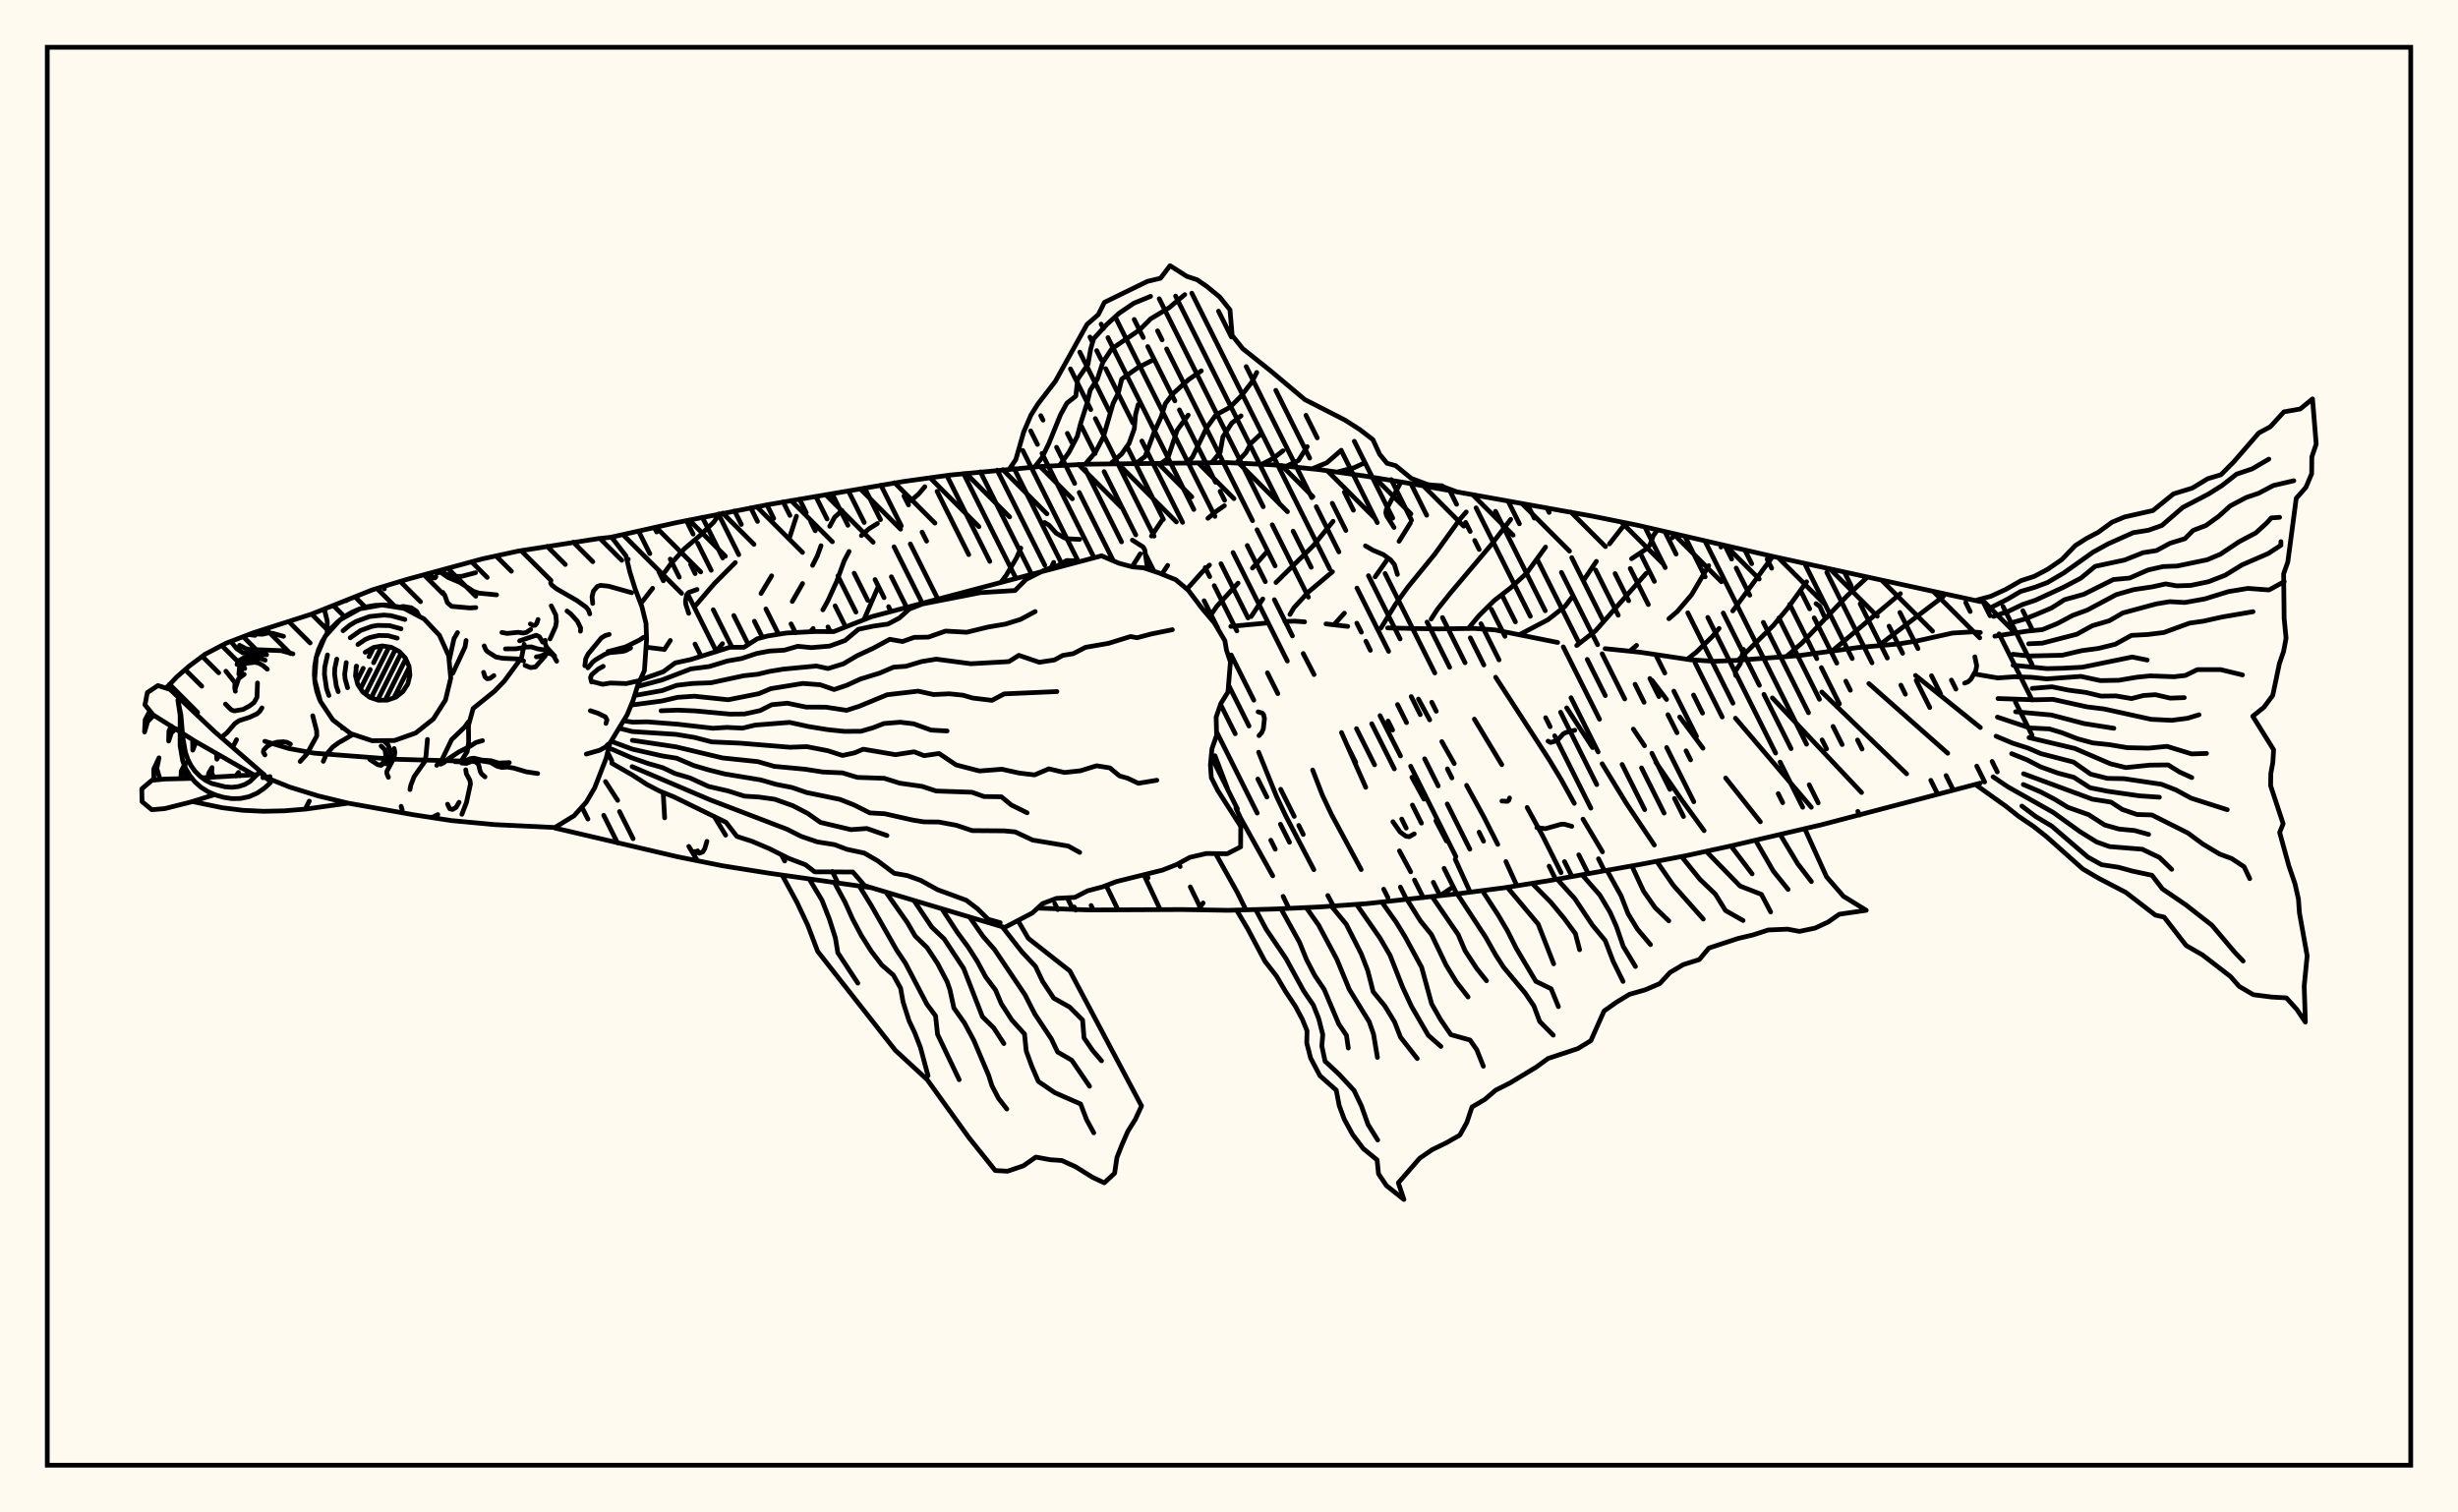<svg xmlns="http://www.w3.org/2000/svg" width="520" height="320"><rect x="0" y="0" width="520" height="320" fill="floralwhite"/><rect x="10" y="10" width="500" height="300" stroke="black" stroke-width="1" fill="none"/><path stroke="black" stroke-width="1" fill="none" stroke-linecap="round" stroke-linejoin="round" d="
M 129.38 113.64 143.21 110.55 162.39 106.79 191.3 101.85 200.99 100.51 220.45 98.68 230.22 98.21 259.54 97.87 269.31 98.35 279.03 99.35 288.71 100.71 298.36 102.3 336.85 109.2 346.43 111.13 375.01 117.72 418.95 127.28 
M 418.95 165.69 385.35 174.5 366.32 178.95 356.76 181.03 347.16 182.86 327.91 186.29 318.26 187.83 308.56 189.08 289.12 191.19 279.37 191.88 269.61 192.33 259.83 192.6 250.06 192.44 230.51 192.53 219.53 192.13 
M 184.37 187.83 162.57 184.73 152.92 183.19 143.33 181.27 117.4 175.19 
M 136.72 136.93 140.17 137.36 
M 260.38 132.53 268.02 131.81 
M 271.83 131.5 273.8 131.42 275.99 131.57 
M 280.52 132 285.12 132.53 
M 293.56 132.86 303.83 133.07 311.82 132.96 316.26 133.27 329.53 135.93 
M 339.57 137.24 346.99 138 357.68 139.6 362.62 139.91 367.12 139.73 380.4 138.73 393.02 137.01 401.67 136.24 405.64 135.59 413.06 133.94 417.23 133.69 418.95 133.83 
M 128.09 165.36 130.67 169.34 
M 139.06 111.47 138.58 111.96 
M 132.91 118.33 132.67 118.6 
M 145.72 179.08 147.55 182.11 
M 152.2 108.71 151.03 110.44 148 113.38 144.77 116.12 141.93 119.29 140.65 121.03 
M 138.07 124.47 135.55 127.71 
M 151.09 172.74 153.51 176.7 
M 155.56 119.03 151.07 123.53 146.92 128.39 
M 141.81 135.51 140.54 137.43 
M 165.29 180.83 166.01 182.17 
M 168.49 109.22 167.04 113.72 
M 163.24 121.83 161 125.57 
M 152.84 136.18 151.44 137.9 
M 176.08 184.38 177.26 186.8 
M 178.14 108.02 176.58 109.42 175.53 111.35 
M 173.69 115.46 172.9 117.64 171.9 119.62 
M 169.79 123.46 167.61 127.26 
M 195.66 102.97 194.29 104.57 192.69 105.94 
M 185.62 110.76 183.79 111.91 182.23 113.32 
M 179.63 116.68 178.6 118.63 177.01 123.01 175.14 127.11 174.08 129.03 
M 172.04 132.97 171.7 133.67 
M 185.72 124.28 182.76 131.13 
M 215.96 115.96 215.04 118.06 212.79 121.84 211.69 123.26 
M 225.77 189.95 226.74 191.9 
M 222.91 118.98 222.19 120.48 
M 234.02 187.35 236.5 192.48 
M 241.98 185.07 245.45 192.44 
M 246.04 109.76 243.59 113.42 
M 241.23 117.18 239.5 119.91 
M 249.35 182.69 249.67 183.34 
M 251.81 187.64 254.18 192.51 
M 259.02 107 257.2 108.26 255.54 109.66 
M 247.03 119.62 245.79 121.47 
M 257.16 180.6 261.76 188.81 263.58 192.49 
M 255.87 119.55 254.29 121.07 251.1 124.64 
M 257.03 159.89 259.77 167.07 
M 261.46 170.97 262.44 173.05 269.25 185.3 
M 271.45 189.65 272.68 192.19 
M 267.9 116.89 264.96 120.19 
M 261.92 123.38 257.44 128.26 255.86 130.55 
M 266.27 159.15 270.04 168.47 272.02 172.65 277.95 184 
M 280.9 189.47 282.09 191.68 
M 282.02 110.29 277.83 115.46 269.94 123.24 
M 267.15 126.72 264.69 130.45 
M 268.13 142.36 270.33 146.75 
M 277.7 162.92 279.77 168.28 281.72 172.4 287.96 183.98 
M 281.89 120.97 276.76 125.29 273.74 128.58 272.9 130 
M 275.7 138.27 278 142.72 
M 283.8 154.99 288.93 166.58 
M 296.06 180.03 298.44 184.46 
M 298.37 110.67 295.97 114.53 
M 293.51 118.35 290.91 122.05 
M 284.41 129.73 282.18 132.21 
M 291.95 151.41 296.28 159.94 
M 298.7 164.45 301.24 169.08 
M 303.77 173.66 306 177.93 
M 307.86 181.8 310.94 188.58 
M 310.19 108.32 308.75 109.98 303.51 117.27 297.85 124.21 295.2 127.88 292.14 132.89 
M 300.08 147.9 302.46 152.31 
M 305.02 156.9 307.65 161.56 
M 310.26 166.16 313.88 172.77 316.86 178.66 
M 318.58 182.29 320.76 187.1 
M 319.6 109.88 315.51 115.21 306.87 125.43 304.07 128.94 302.76 130.98 
M 311.91 152.15 317.71 161.78 
M 323.07 170.84 326.26 176.66 330.25 184.64 
M 326.97 115.75 322.95 121.29 319.63 124.33 316.06 127.1 312.89 130.25 310.63 132.97 
M 316.41 143.28 327.64 160.58 330.16 164.74 333.05 169.97 
M 334.89 173.31 339.01 180.23 
M 343.31 111.45 340.48 115.08 
M 337.72 118.77 335.12 122.63 
M 332.48 126.45 331.09 128.29 327.48 131.12 321.46 134.27 
M 331.44 149.76 336.91 158.17 
M 338.94 161.59 344.05 169.95 349.98 178.79 
M 354.33 112.95 353.77 113.8 
M 348.26 121.3 337.56 133.44 333.56 136.57 
M 345.54 154.26 347.91 157.78 
M 350.29 161.25 355.78 169.25 360.51 175.75 
M 364.42 115.3 364.08 115.76 
M 361.49 119.68 357.85 125.85 354.83 129.39 353.06 130.91 
M 346.22 136.55 344.82 137.75 
M 349.5 143.96 352.57 147.99 
M 355.35 151.69 360.27 158.3 
M 365.07 164.61 372.41 173.87 
M 375.03 117.73 366.57 129.26 
M 363.68 132.96 362.18 134.75 358.83 138.01 356.91 139.51 
M 367.14 151.95 383.19 170.8 
M 382.2 123.09 378.14 128.75 375.17 132.32 367.72 139.68 
M 374.95 147.66 393.82 167.68 
M 395.06 122.11 390.72 126.1 381.25 136.01 377.86 138.96 
M 385.41 146.41 403.36 163.73 
M 402.04 125.6 387.6 137.74 
M 395.36 144.62 412.05 159.37 
M 411.12 126.18 397.37 136.65 
M 405.23 142.9 418.95 153.93 
M 147.59 180.02 147.39 180.17 146.55 180.18 
M 288.87 115.49 290.49 116.43 292.62 117.32 294.17 118.44 295 119.46 295.63 121.54 
M 145.7 129.77 145.08 127.85 145.02 127.12 145.27 125.82 145.68 125.36 147.46 124.72 
M 367.22 142.95 367.09 142.43 367.18 141.92 368.18 140.4 368.83 137.4 
M 307.33 187.69 304.61 189.52 
M 254.53 191.05 253.43 192.5 
M 294.67 173.85 296.2 176.03 297.4 176.91 298.12 177.03 299.19 176.43 
M 332.52 174.83 330.94 174.38 330.23 174.4 326.95 175.33 325.13 175.1 
M 239.56 114.27 241.85 115.74 242.18 116.35 242.78 120.41 
M 140.61 173.03 140.3 167.68 
M 350.48 112.37 349.76 113.33 349.1 115.19 348.49 116 345.17 118.21 
M 266.35 155.64 266.92 155.01 267.26 154.23 267.5 152.04 267.31 151.17 267.07 150.89 266.16 150.61 
M 228.4 114.12 225.91 113.99 225.23 113.82 223.44 112.81 221.92 111.11 220.98 110.54 
M 333.16 154.5 331.19 155.01 330.7 155.28 329.67 156.42 328.91 156.84 328.01 157.09 327.5 156.81 
M 319.35 168.84 319.19 169.32 318.89 169.54 317.74 169.48 
M 384.19 127.71 384.98 128.3 385.92 130.36 386.45 130.69 
M 149.55 178.01 149.1 179.55 148.67 180.24 147.96 180.52 146.84 180.19 
M 415.62 144.54 416.34 144.26 416.92 143.76 417.99 141.89 418.18 140.85 417.79 138.97 
M 296.37 101.97 293.26 107.87 293.17 108.5 293.34 109.12 294.91 111.6 
M 213.56 99.21 214.9 97.24 216.55 91.44 218.09 87.85 219.54 85.52 223.26 80.68 229.95 68.65 232.35 66.56 233.65 63.97 242.75 59.53 245.51 58.87 247.53 56.21 251.1 58.48 253.24 59.18 255.3 60.6 258.02 62.82 260.21 65.56 260.67 70.97 262.9 73.76 268.74 78.41 276.04 84.54 284.52 88.87 287.68 90.89 290.44 93.01 291.88 96.13 293.43 98.02 295.28 98.53 298.54 101.2 302.04 102.52 305.19 102.95 308.43 104.14 
M 309.72 104.38 309.71 104.38 
M 218.89 98.8 220.42 96.85 221.93 93.74 224.34 87.78 225.7 85.3 227.59 83.81 227.99 80.22 230.16 77.1 230.75 73.79 231.37 71.66 234.06 68.73 236.73 66.29 239.84 64.17 243.41 62.7 
M 224.22 98.39 226.15 95.69 227.91 92.32 228.6 89.62 229.95 85.39 230.64 82.55 232.17 80.17 233.31 76.65 235.22 73.78 241.09 69.8 243.42 67.46 247.33 65.11 250.64 62.34 
M 229.57 98.23 231.73 95.7 233.42 92.46 235.47 85.39 236.58 83.16 237.31 80.19 240.68 77.82 244.11 76.07 
M 234.91 98.14 237.28 96.06 238.86 93.81 239.97 90.7 240.23 87.71 240.79 85.6 
M 240.26 98.08 242.25 96.58 244.16 91.45 245.64 88.22 246.54 85.4 248.1 83.33 251.46 80.31 254.14 78.46 
M 245.61 98.05 247.03 97.02 249.04 91 251.37 87.83 
M 250.95 98 252.24 96.77 255.29 90.47 257.24 87.78 260.15 86.21 262.59 83.77 264.81 80.87 265.87 78.8 
M 256.3 97.92 258.12 95.72 258.71 92.43 260.57 89.53 262.55 87.99 
M 261.65 97.84 263.58 95.78 264.67 93.75 266.61 91.94 
M 266.98 98.2 269.28 97.02 271.43 95.38 
M 272.32 98.55 274.69 97.43 276.55 94.49 
M 277.63 99.16 280.68 97.92 283.75 95.26 
M 282.93 99.86 286.52 98.93 288.55 97.99 
M 288.22 100.63 288.23 100.64 
M 293.5 101.49 293.5 101.49 
M 298.77 102.37 305.1 102.78 
M 304.03 103.34 304.04 103.34 
M 135.43 143.86 140.32 142.12 142.83 140.26 146.18 139.53 154.4 136.95 157.41 136.94 160.2 135.15 162.34 134.57 166.37 133.93 172.26 133.62 176.39 133.63 184.42 130.47 233.04 117.6 236.74 119.18 239.65 119.95 241.96 120.14 245.18 121.22 248.74 122.66 251.39 124.88 254.31 128.74 256.89 131.78 259.13 135.56 259.47 137.57 260.3 140.05 259.78 146.42 258.28 148.83 257.28 151.73 257.38 155.59 256.4 158.38 256.07 161.83 256.26 164.54 257.63 167.26 262.48 174.83 262.46 179.18 259.61 180.64 255.23 180.58 251.73 181.39 248.93 182.92 245.88 184.11 236.18 186.52 233.26 187.64 230.08 188.48 227.39 189.86 223.51 190.07 220.54 191.19 218.41 193.16 212.54 196.23 182.94 187.4 180.43 184.5 172.34 184.46 170.41 182.96 166.8 181.59 162.76 179.56 159.15 178.02 155.88 176.96 153.59 173.98 142.53 168.58 139.53 167.37 136.87 165.98 133.88 164.04 129.43 161.48 
M 134.84 145.25 140.03 143.87 146.14 141.53 150.05 141.02 153.88 139.85 156.91 139.32 160.09 138.26 162.8 137.75 165.92 137.56 168.77 136.74 171.66 137.02 175.53 136.69 178.78 135.51 181.61 133.14 184.84 132.46 187.84 132.04 190.25 130.77 192.37 128.87 195.12 127.79 207.4 125.39 214.72 124.94 217.06 122.6 221.05 120.58 223.88 119.62 225.68 118.59 227.27 118.65 
M 134.26 147.15 140.08 146.11 143.18 144.99 146.56 144.6 150.41 144.46 157.34 142.97 160.31 142.65 162.76 142.06 165.73 141.57 172.71 140.91 175.16 141.45 178.42 140.45 181.3 138.75 184.76 137.14 188.23 135.26 190.93 135.73 193.4 134.85 196.39 134.8 200.04 133.52 204.51 133.77 208.97 132.68 212.77 132.03 215.94 131.03 219 129.39 
M 133.86 149.13 139.99 148.32 143.34 147.54 146.88 147.3 154.06 148.05 160.55 146.76 163.08 145.7 169.83 144.6 173.53 144.88 176.45 145.89 179.17 144.98 182.01 143.67 186.08 142.42 189.07 141.15 191.66 140.97 194.97 139.97 198.07 139.46 205.39 140.43 213.44 139.98 215.54 138.65 219.86 140.12 223.08 139.63 224.85 138.66 227.06 138.3 229.65 136.96 234.53 136.11 239.17 134.67 240.56 134.93 243.56 134.13 248.02 133.23 
M 139.85 150.38 143.38 150.25 147.07 150.41 154.41 151.09 157.52 151.06 160.81 150.34 163.26 149.1 166.57 148.78 170.52 149.6 174.73 149.62 179.09 150.29 181.77 149.43 187.68 146.99 194.24 146.23 197.51 146.95 200.8 146.79 203.67 147.08 205.8 147.69 209.85 148.18 212.44 146.81 223.59 146.32 
M 131.93 152.49 133.83 152.79 136.91 152.72 143.41 153.23 150.79 154.08 153.82 153.9 157.06 154.06 159.76 153.41 167.05 152.84 171.12 153.73 175.13 154.38 178.61 154.74 182.14 154.72 184.71 153.97 186.99 153.08 190.43 152.8 193.28 153.14 196.98 154.47 200.36 154.66 
M 130.98 154.07 133.8 154.78 142.98 155.37 146.92 156.02 150.57 156.97 156.48 157.23 167.09 158.1 170.68 157.97 175.14 158.84 178.24 159.84 180.8 159.28 182.63 158.51 189.45 159.67 193.39 159.06 195.49 159.88 198.67 159.42 202.27 161.84 207.21 163.12 211.95 162.75 215.67 163.57 218.87 163.95 221.89 162.67 225.19 163.44 228.56 163.08 231.99 162.02 234.78 162.46 236.84 164.17 238.52 164.64 240.83 165.73 244.74 165.08 
M 133.77 156.63 143 158.01 152.84 160.36 160.31 161.14 163.79 162.14 170.32 162.75 174.09 163.34 178.22 163.52 181.38 164.48 187.07 164.67 190.38 165.71 195.04 166.37 198.06 167.36 205.62 167.62 208.18 168.53 211.85 168.58 213.94 170.31 217.29 171.97 
M 129.43 156.89 133.8 158.51 140.13 159.94 143.14 160.42 146.77 161.97 149.93 162.9 153.31 163.75 160.92 165.01 164.19 165.95 167.57 166.62 170.65 167.68 177.68 169.13 180.7 170.32 184.01 171.99 187.17 172.17 193.05 173.5 195.46 173.89 198.58 173.92 202.32 174.61 205.69 175.74 212.41 175.79 214.77 176.01 218.47 177.74 225.98 179 228.42 180.35 
M 129.43 158.5 133.63 160.33 137.17 161.56 140.2 162.42 142.81 163.66 145.96 164.59 149.88 166.39 154.05 167.35 157.52 168.45 160.52 168.63 163.88 169.1 167.72 170.46 170.87 172.1 173.57 174 180.02 175.53 183.39 175.29 187.64 176.78 
M 133.72 162.2 150.19 169.21 166.48 175.44 169.52 176.97 172.9 178.12 176.57 178.71 179.14 179.69 182.85 180.49 185.68 182.13 189.18 184.77 191.93 185.25 194.76 186.26 198.37 188.25 204.4 190.46 206.77 192.26 209.06 194.5 211.6 195.22 
M 215.35 194.77 217.54 198.53 226.34 205.44 241.5 234 240.18 236.84 238.58 239.4 237.37 242.17 236.29 244.91 235.8 248.23 233.61 250.26 231.09 249.07 227.57 246.87 224.64 245.54 222.16 245.37 219.14 244.81 216.5 246.66 213.15 247.8 210.55 247.66 205.02 240.75 196.16 228.44 189.4 222.21 172.98 201.28 170.86 195.7 168.63 190.98 165.49 185.19 
M 212.03 196.07 216.19 201.39 219.06 204.47 220.57 207.65 222.92 211.19 226.28 213.07 229.03 215.82 229.33 219.6 231.17 222.27 233.03 224.44 
M 205.11 194.01 208 198.16 210.4 200.9 216.86 210.5 218.91 214.53 222.42 219.81 223.75 222.59 226.74 224.32 230.5 229.83 
M 199.25 192.26 202.56 197.31 204.81 200.36 206.72 203.35 208.54 206.72 210.6 209.45 211.83 212.35 214.05 215.8 216.74 218.77 217.1 222.36 218.29 225.62 219.67 228.81 223.14 231.18 228.61 233.58 229.86 236.87 231.39 239.68 
M 193.33 190.5 197.1 196.13 199.74 198.65 203.86 204.89 207.83 215.1 210.21 217.45 212.38 220.8 
M 187.4 188.73 191.96 195.2 193.6 198.03 196.14 200.51 198.34 203.84 200.37 207.71 200.95 209.38 201.8 213.27 204.03 216.42 206.02 220.13 209.14 227.5 209.85 229.71 211.24 232.38 213 234.65 
M 181.77 187.44 184.32 191.58 189.7 201.03 191.54 203.77 196.08 212.45 197.92 214.93 198.34 218.84 202.92 228.44 
M 176.48 186.65 178.77 190.88 180.36 194.42 182.24 197.96 184.32 201.25 186.57 204.19 188.99 206.3 190.52 209.07 191.05 212.01 192.32 215.99 193.53 218.54 194.72 221.62 196.33 227.61 
M 171.18 185.95 173.9 190.48 175.47 194.49 176.74 198.48 177.24 201.57 181.48 208.01 
M 381.83 175.39 386.4 185.49 389.98 189.62 394.81 192.6 389.12 193.43 386.73 195.09 383.97 196.37 380.67 197.06 378.18 196.59 374.09 196.76 370.82 197.82 367.69 198.56 361.52 200.59 359.5 203.02 356.1 204.09 353.29 205.76 351.14 208.1 348.07 209.42 344.72 210.38 341.96 212.05 339.34 213.91 336.55 220.19 333.78 221.87 327.5 223.95 324.98 225.79 319.43 229.14 316.41 230.66 314.1 232.63 311.41 234.22 310.32 237.48 308.83 240.17 306.02 241.77 302.97 243.25 300.34 245.06 295.82 250.26 297 253.78 293.31 250.85 291.63 248.36 291.33 245.41 288.42 243.03 286.15 240.04 284.39 236.81 283.31 233.91 282.69 230.66 279.23 227.59 277.27 223.87 276.45 220.67 276.51 218.11 275.53 215.7 274.09 212.98 272 209.83 270.03 206.5 267.59 203.36 263.97 196.53 261.64 192.62 
M 376.62 176.6 380.3 182.73 383.21 186.52 
M 371.41 177.81 375.18 184.34 378.28 188.18 
M 366.19 178.98 370.67 184.89 
M 360.97 180.13 368.12 187.47 372.64 189.23 374.59 192.95 
M 355.74 181.23 359.61 186.03 362.88 189.16 365.04 192.65 368.76 194.76 
M 350.49 182.23 354 187.31 360.34 194.46 
M 345.23 183.22 347.71 188.57 350.15 192.05 353.04 194.83 
M 339.97 184.16 342.93 189.5 344.43 193.34 346.42 196.6 349.17 199.86 
M 334.71 185.1 338.45 189.37 340.62 193.01 341.96 196.04 343.4 200.22 345.99 204.5 
M 329.44 186.02 333.14 190.11 336.88 195.73 339.6 199.01 341.26 203.37 343.36 207.65 
M 324.18 186.95 328.07 190.88 330.84 194.23 333.28 197.53 334.17 200.94 
M 318.89 187.75 325.41 195.52 328.69 203.93 
M 313.59 188.44 316.98 193.65 318.96 197.03 320.79 200.68 324.92 207.63 328.15 209.2 329.69 212.99 
M 308.28 189.11 314.3 198.29 316.38 201.99 318.11 204.67 322.65 210.1 324.51 212.85 325.73 216.13 328.6 219.02 
M 302.97 189.71 308.48 197.73 309.94 201.15 312.37 204.86 314.48 207.51 
M 297.66 190.31 300.48 194.82 302.83 197.73 305.93 204.2 308.08 207.72 310.58 210.94 
M 292.34 190.86 295.39 195.16 297.22 198.14 300.75 204.65 302.87 212.4 304.76 215.73 306.95 218.92 310.98 220.04 312.41 222.08 313.81 225.59 
M 287.02 191.4 291.93 198.45 294.06 202.1 296.72 208.85 298.61 212.92 302.15 219.04 304.83 221.4 
M 281.68 191.75 284.8 195.54 287.98 201.81 289.35 205.35 290.5 209.83 292.97 212.84 295.02 216.21 296.29 219.46 299.82 223.96 
M 276.35 192.04 278.94 195.7 282.81 202.95 285.45 209.34 289.66 216.17 290.58 218.81 291.4 223.72 
M 271 192.28 274.92 199.37 276.4 203.02 278.11 206.33 280.15 209.37 283.22 216.65 284.85 219.06 285.24 221.74 
M 265.66 192.48 267.89 196.65 272.04 202.78 275.8 209.66 277.84 212.65 278.98 215.53 279.84 218.9 279.64 221.31 280.32 224.52 283.34 227.35 286.45 230.71 288.01 233.98 289.4 237.89 291.46 241.2 
M 417.88 127.05 421.16 126.16 424.32 124.71 427.54 122.86 430.39 121.93 433.17 120.46 436.19 118.39 439.06 115.41 441.43 113.91 443.86 112.64 446.8 110.49 449.45 109.38 455.46 108.02 459.83 104.48 463.78 103.27 467.07 101.28 469.84 100.45 472.56 97.72 477.85 91.61 480.3 90.29 483.17 87.14 486.63 86.53 489.22 84.4 490 93.96 489.08 96.66 489.04 100.23 487.82 103.12 485.78 105.43 483.99 118.93 483.11 121.4 483.22 130.83 483.63 135.02 483.09 137.87 482.22 140.38 480.81 147.12 478.94 149.65 476.58 151.54 480.99 158.62 480.83 161.29 480.4 163.66 480.36 166.25 483.01 174.28 482.27 176.13 484.21 183.17 485.52 187 486.25 190.26 486.45 193.12 488.09 202.23 487.46 208.61 487.71 216.25 485.9 213.57 483.7 211.13 480.58 210.95 476.72 210.46 473.71 208.7 471.87 206.6 465.96 202.05 462.5 200.06 457.83 194.04 455.98 193.62 449.73 188.81 444.01 185.84 440.63 183.86 433.01 177.07 430.17 174.83 427.07 172.73 424.31 170.55 417.88 165.96 
M 421.5 128.39 424.61 126.82 427.48 125.14 430.49 124.25 433.13 123.26 436.59 121.23 442.77 116.84 446.02 115.05 451.3 112.7 454.52 112.18 457.33 111.19 461.76 107.37 467.17 104.55 470.02 102.77 473.17 100.31 476.46 99.2 479.98 97.14 
M 421.74 130.42 424.99 129.29 427.85 127.91 430.61 126.99 436.55 124.25 440.2 122.33 443.25 119.82 449.46 118.49 453.36 116.94 456.23 116.48 459.1 114.93 462.24 113.97 463.98 112.21 466.65 111.2 469.35 109.26 471.79 107.06 475.18 105.26 477.81 104.37 480.95 102.72 485.27 101.71 
M 425.18 131.87 428.36 130.98 431.05 129.89 434.02 128.63 436.76 126.88 440.83 125.74 447.09 122.62 450.53 122.3 454.45 120.59 457.62 119.87 460.57 119.76 466.92 118.44 469.75 117.25 473.7 114.61 477.23 112.75 479.58 110.61 480.49 109.58 482.26 109.45 
M 422.01 134.6 428.75 133.55 432.1 133.21 435.32 131.89 438.48 130.21 441.59 129.07 447.71 125.81 451.41 124.75 455.35 124.16 458.16 123.54 460.5 123.95 463.46 123.86 467.22 123.08 470.74 121.71 474.34 119.5 479.84 117.12 482.53 115.37 482.53 114.59 
M 429.17 136.21 432.06 136.08 439.36 134.19 442.63 132.39 446.21 131.35 449.09 129.69 456.12 127.78 459.01 127.3 462.22 127.47 466.46 126.71 471.43 125.17 475.55 124.49 480.03 124.82 483.24 123.05 
M 425.83 138.43 429.24 138.79 436.28 138.63 440.41 137.66 443.94 137.19 447.49 136.31 450.92 134.43 454.36 134.25 457.79 133.82 463.17 131.85 466.16 131.42 470.05 130.55 476.64 129.42 
M 425.88 140.74 433.02 141.46 436.41 141.38 440.5 141.17 451.07 139.01 454.25 139.65 
M 417.88 142.62 422.64 143.44 426.19 143.19 429.8 143.3 432.98 143.64 440.21 143.11 444.36 144 448.24 143.93 452.07 143.28 454.88 143 459.9 143.18 462.33 142.91 464.85 141.68 469.76 141.67 474.41 142.8 
M 429.92 145.65 434.1 145.31 437.6 146.02 441.26 146.5 444.51 147.28 447.65 147.24 450.93 147.8 453.47 147.15 455.98 146.98 459.12 147.71 462.09 147.6 
M 422.68 147.79 430.34 148.06 434.33 147.97 441.48 149.55 445.13 150 455.08 152.19 459.43 152.4 462.78 151.97 465.21 151.23 
M 426.41 150.59 433.99 151.28 440.9 153.09 447.2 154.09 
M 422.56 151.72 429.43 154.02 433.54 154.22 436.22 155.03 439.55 156.32 442.77 157.19 446.23 157.55 450.01 158.19 454.57 158.29 458.44 157.91 463.65 159.51 466.8 159.41 
M 429.25 156.06 438.95 158.36 446.47 161.6 449.73 162.4 454.84 161.88 458.68 161.84 461.07 163.33 463.69 164.52 
M 422.28 155.76 425.77 157.23 429.07 158.29 431.73 159.44 438.67 161.24 442.28 163.79 445.84 164.69 449.34 164.75 457.26 165.93 460.33 167.13 463.55 168.88 471.19 171.32 
M 425.57 159.46 428.88 160.79 431.71 162.26 435.36 163.57 438.72 164.46 442.17 166.67 445.94 167.42 452.67 168.39 456.83 168.67 
M 428.09 163.71 442.65 169.09 446.59 169.71 449 171.27 452.09 172.33 455.23 172.42 462.87 176.25 465.99 178.56 469.59 180.71 472.09 181.63 474.76 183.39 475.94 185.9 
M 428.04 165.98 431.69 167.54 434.73 169.13 437.45 170.8 441.85 172.36 445.25 174.55 448.3 175.41 451.58 175.72 454.55 176.54 
M 421.64 164.35 424.71 166.44 434.34 171.87 439.99 175.93 443.55 178.14 446.28 179.12 453.21 179.68 456.87 181.44 459.43 183.93 
M 427.74 170.54 430.65 172.75 434.04 174.77 441.71 181.35 444.59 182.95 448.17 183.49 451.19 184.32 455.26 185.19 457.47 188.07 462.4 191.43 467.93 195.75 472.74 201.44 474.54 203.33 
M 35.15 145.6 37.38 143.24 40.05 140.91 43.38 138.43 47.81 136.1 53.57 133.89 65.87 129.95 78.8 124.79 86.21 122.55 101.99 118.26 109.62 116.6 126.64 113.95 129.38 113.66 132.42 117.59 133.27 121.11 134.4 124.7 135.79 128.33 136.66 131.86 136.79 135.25 136.33 141.88 134.93 144.97 133.95 148.14 132.67 151.25 129.02 157.26 128.22 160.47 125.79 166.72 124.02 169.73 121.45 172.59 117.4 175.08 104.67 174.47 95.54 173.62 87.52 172.39 73.66 169.93 67.33 168.4 61.33 166.54 55.67 164.27 
M 110.89 136.33 110.34 139.14 106.7 144.09 104.59 146.27 100.1 149.89 99.11 153.46 99.14 157.11 98.84 159.01 97.56 161.02 83.19 160.63 66.48 159.35 61.13 158.37 56.02 156.84 
M 53.67 163.92 41.25 156.82 32.41 151.26 30.67 149.13 31.17 146.53 33.41 145.05 35.97 145.86 45.5 154.89 55.93 163.94 
M 45.43 168.12 40.33 169.7 34.87 171.08 32.12 171.32 30.05 169.61 29.99 166.91 32.12 165.1 34.79 164.83 40.63 164.69 
M 42.75 164.56 54.44 163.89 
M 55.45 163.85 55.52 163.84 
M 67.78 148.38 66.56 143.78 66.91 139.03 68.77 134.66 71.96 131.13 76.12 128.82 80.81 127.99 85.51 128.73 89.71 130.95 92.97 134.42 94.92 138.75 95.36 143.49 94.24 148.11 91.68 152.12 87.95 155.08 83.47 156.67 78.71 156.72 74.2 155.22 70.42 152.33 67.78 148.38 
M 67.6 147.97 67.02 146.28 66.65 144.52 66.5 142.74 66.58 140.95 66.87 139.18 67.38 137.47 68.1 135.83 69.02 134.29 70.12 132.87 71.39 131.61 72.8 130.51 74.34 129.59 75.98 128.87 77.69 128.36 79.46 128.07 81.25 127.99 83.03 128.14 84.79 128.51 86.48 129.09 
M 69.58 147.15 69.08 145.71 68.64 142.69 68.7 141.17 69.28 138.57 
M 72.57 133.45 74.01 132.27 75.32 131.49 78.18 130.44 81.21 130.13 82.73 130.26 85.66 131.07 
M 71.55 146.33 71.14 145.14 70.78 142.65 70.83 141.39 71.25 139.45 
M 74.09 134.94 76.29 133.39 78.66 132.53 79.9 132.32 82.42 132.37 84.84 133.04 
M 73.53 145.51 73 143.6 72.92 142.61 73.25 140.19 
M 75.71 136.36 77.27 135.3 78.19 134.9 80.12 134.45 82.11 134.49 84.03 135.02 
M 75.68 144.81 75.2 142.97 75.4 140.93 
M 77.26 138.01 79.02 136.99 80.89 136.66 82.77 136.95 84.46 137.84 85.76 139.23 86.54 140.97 86.72 142.86 86.27 144.71 85.24 146.31 83.75 147.5 81.96 148.13 80.06 148.15 78.25 147.55 76.74 146.4 75.68 144.81 
M 75.46 140.95 75.32 141.22 
M 79.04 136.99 78.07 138.93 
M 76.84 141.4 75.49 144.09 
M 80.8 136.68 79.03 140.21 
M 78.32 141.65 76.28 145.71 
M 82.3 136.88 79.99 141.51 
M 79.83 141.82 77.32 146.84 
M 83.64 137.41 78.53 147.64 
M 84.83 138.24 79.9 148.1 
M 85.84 139.42 81.49 148.14 
M 86.56 141.2 83.34 147.64 
M 35.86 144.77 41.81 150.72 
M 39.17 141.67 42.68 145.18 
M 42.79 138.87 46.27 142.35 
M 46.91 136.57 51.78 141.44 
M 51.45 134.7 54.93 138.18 
M 56.24 133.08 61.45 138.29 
M 61.13 131.55 65.61 136.03 
M 65.93 129.93 69.67 133.67 
M 70.5 128.09 72.98 130.56 
M 75.09 126.26 77.42 128.59 
M 79.75 124.5 83.2 127.96 
M 84.67 123.01 88.96 127.3 
M 89.69 121.61 93.67 125.59 
M 94.74 120.25 100.65 126.15 
M 99.77 118.86 103.07 122.16 
M 104.94 117.62 108.19 120.86 
M 110.24 116.5 116.57 122.82 
M 115.75 115.59 119.59 119.43 
M 121.27 114.7 125.41 118.84 
M 126.91 113.92 131.54 118.55 
M 94.68 170.15 95.16 171.12 95.73 171.26 96.47 170.84 97.12 169.74 
M 47.7 148.97 48.91 150.17 49.55 150.42 51.41 150.1 52.79 149.36 53.74 148.65 54.37 147.52 54.47 144.5 
M 51.66 142.67 50.49 143.56 49.75 145.76 
M 113.75 163.66 111.3 163.29 108.73 162.52 107.38 162.29 106.18 162.37 105.21 162.14 103.74 161.29 102.02 161.02 100.45 160.52 99.77 160.54 
M 98.6 135.52 98.39 136.85 95.79 142.46 
M 92.62 172.34 91.68 172.83 91.12 172.94 
M 113.82 131.07 113.56 131.86 113.23 132.28 112.8 132.33 112.2 132.01 
M 73.31 126.96 73.27 127.09 
M 116.62 128.19 117.57 130.09 117.71 131.52 117.54 132.55 116.36 135.19 
M 84.25 128.53 85.29 128.31 87.02 128.59 88.14 129.35 88.68 130.4 
M 46.84 155.99 48 155.05 49.67 153.11 50.58 152.47 52.81 151.76 54.37 151.03 54.94 150.51 55.42 149.77 
M 90.43 156.44 90.11 160 89.82 161.18 87.61 164.32 86.9 166.16 86.73 167.06 
M 56.05 159.73 55.71 159.17 55.79 158.69 56.51 157.92 57.49 157.34 58.64 157.02 59.99 156.94 60.73 157.06 61.43 157.42 
M 105.05 125.86 101.36 125.5 100.17 125.11 97.2 123.18 94.82 122.19 93.24 121.09 
M 128.67 157.44 128.11 158.04 126.88 158.73 124.03 159.54 
M 54.39 139.52 51.74 139.58 51.19 139.86 50.72 140.69 50.53 142.66 
M 116.49 123.39 116.73 123.78 117.76 124.59 122.03 127.05 123.98 128.45 124.51 129.09 124.77 129.89 
M 106.93 137.29 109.17 137.27 111.23 136.92 112.44 136.87 113.71 137.28 115.45 137.55 
M 127.61 140.98 126.53 141.58 125.16 142.76 124.92 143.38 125.15 144.3 
M 102.43 136.65 102.79 137.5 103.13 137.87 104.92 139.01 106.35 139.28 109.59 139.42 110.77 139.83 
M 106.18 133.81 107.27 134.02 109.61 133.78 110.7 133.94 111.38 133.79 112.26 133.19 
M 35.46 145.7 35.35 145.3 
M 66.16 151.44 66.98 154.61 67.02 155.71 64.93 159.52 63.5 161.11 
M 135.07 144.05 132.47 144.63 129.14 144.51 127.49 144.78 125.61 144.29 
M 90.66 121.35 91.69 122.26 92.03 122.26 92.21 122.04 
M 102.07 156.7 100.68 157.1 99.39 157.93 97.1 159.07 94.97 160.47 93.9 161.36 93.22 161.69 
M 83.38 158.37 83.54 159.19 83.34 160.39 81.83 163.21 81.85 163.69 82.17 164.46 
M 124.89 150.37 126.48 150.9 128.08 151.68 128.41 152.32 128.19 153.06 
M 80.63 157.85 81.46 158.67 81.61 159.81 81.12 161.24 80.78 161.69 80.37 161.83 
M 102.61 164.37 101.89 163.75 101.6 163.22 101.24 161.75 100.66 161.2 99.84 161.06 98.66 161.52 97.68 161.44 
M 56.55 141.59 55.61 140.8 54.7 140.28 53.88 140.13 52.05 140.34 51.44 140.87 50.74 143 
M 102.3 142.25 102.61 143.23 103.06 143.61 103.67 143.53 104.48 142.94 
M 53.94 134.43 52.61 134.26 
M 81.77 159.4 81.51 160.75 81.01 161.63 80.61 161.94 79.91 161.78 78.22 160.68 
M 59.98 134.63 57.79 134.02 56.76 133.91 55.54 134.19 53.05 134.09 
M 56.1 139.68 55.03 139.28 54.14 139.17 51.59 139.19 50.59 139.73 50.14 140.58 
M 119.96 129.28 120.73 129.87 122.14 131.42 122.84 132.87 122.79 133.55 
M 97.71 172.29 98.68 169.78 99.53 165.86 99.41 165.1 98.66 163.71 98.53 162.87 
M 113.47 138.98 114.18 138.87 115.86 138.24 116.49 138.27 117.11 138.73 117.77 139.9 
M 72.44 153.88 72.42 154.02 
M 133.4 137.11 132.32 137.67 131.67 137.83 128.97 138.08 127.93 138.45 126 139.59 125.37 140.1 124.37 141.3 
M 136.2 134.82 135.26 135.43 132.33 136.88 128.61 137.86 
M 111.07 140.77 112.23 141.25 113.28 141.11 115.33 138.78 
M 81.32 124.59 81.05 124.11 
M 56.4 138.53 51.4 138.14 50.07 137.24 48.83 135.71 
M 47.79 142.01 49.7 144.42 49.66 145.58 49.79 146.25 
M 81.12 156.69 82.1 157.61 82.55 158.85 82.35 160.3 81.66 161.61 
M 128.87 134.22 127.98 134.5 127.22 134.97 124.42 138.37 123.91 139.38 123.73 140.86 
M 133.64 125.4 128.73 124.02 127.05 123.85 126.4 124.05 125.55 125.05 125.25 126.23 125.39 127.67 
M 96.79 133.84 96.05 135.11 95.02 139.77 
M 107.74 161.35 105.5 161.45 103.84 160.95 101.95 160.82 100.26 160.41 99.55 160.5 97.83 161.19 96.26 161.16 
M 100.66 128.55 99.42 128.63 95.55 128.29 94.64 127.51 94.1 125.96 93.66 125.33 
M 68.6 128.85 69.23 131.39 69.22 134.17 
M 99.05 152.77 98.32 153.82 95.54 156.49 93.45 160.83 92.39 161.92 
M 61.97 138.34 59.46 137.66 52.7 137.4 51.99 137.22 50.68 136.53 
M 115.34 135.47 115.32 136.11 115.59 136.87 117.33 138.79 
M 49.24 158.09 50.04 156.5 
M 100.6 121.17 97.65 121.94 96.63 121.94 94.84 121.65 93.37 121.03 92.35 121.24 
M 74.7 155.38 71.59 157.17 70.4 158.04 69 159.66 68.4 161.08 
M 84.86 170.6 85.08 171.31 84.99 171.92 
M 109.93 135.58 113.45 134.4 114.12 134.73 114.8 135.86 
M 57.21 165.6 55.94 166.75 54.42 167.8 52.69 168.56 50.86 168.94 49.03 168.97 47.27 168.69 45.61 168.2 44.01 167.51 42.52 166.57 41.22 165.41 40.14 164.07 39.27 162.6 38.66 161.01 38.1 157.74 38.11 151.29 37.63 148.13 38.27 151.28 38.68 156.08 39.23 159.17 39.72 160.63 40.4 161.98 41.28 163.2 42.33 164.25 43.52 165.12 44.82 165.77 47.67 166.48 49.1 166.57 50.47 166.41 51.75 166 52.9 165.34 54.94 163.33 
M 55.72 164.2 56.93 165.1 
M 50.94 162.43 51.05 162.49 
M 45.79 159.41 45.88 160.63 46.41 159.78 
M 40.94 156.63 40.75 157.08 40.78 158.71 41.27 157.46 41.72 157.08 
M 36.26 153.62 35.73 154.68 35.68 156.79 36.25 155.06 37.19 154.17 
M 31.71 150.41 30.71 152.28 30.58 154.88 31.23 152.66 32.52 151.34 
M 55.61 164.54 57.13 164.31 
M 49.9 164.2 50.46 163.43 50.72 164.14 
M 44.03 164.49 44.14 163.61 44.85 162.4 44.78 163.51 45.2 164.44 
M 38.28 164.75 38.34 163.15 39.25 161.37 38.97 163.06 39.56 164.72 
M 32.55 165.06 32.53 162.7 33.64 160.34 33.17 162.6 33.86 164.92 
M 40.71 169.59 46.98 170.89 51.36 171.44 55.76 171.65 60.19 171.55 64.68 171.18 73.66 169.93 
M 64.57 171.19 65.43 169.5 
M 131.78 113.1 144.2 125.53 
M 138.75 111.52 148.24 121.01 
M 145.8 110.02 153.46 117.68 
M 152.9 108.56 159.51 115.17 
M 160.11 107.21 169.78 116.88 
M 167.35 105.9 176.09 114.63 
M 174.68 104.67 184.72 114.72 
M 181.98 103.42 190.52 111.96 
M 189.26 102.14 197.79 110.68 
M 196.76 101.09 207.1 111.43 
M 204.37 100.15 213.59 109.37 
M 212.14 99.36 221.49 108.72 
M 220.05 98.72 226.86 105.53 
M 228.14 98.25 237.2 107.31 
M 236.55 98.11 248.87 110.43 
M 245.05 98.05 252.13 105.13 
M 253.52 97.97 261.05 105.5 
M 261.97 97.87 272.37 108.26 
M 271.13 98.47 277.75 105.09 
M 280.79 99.58 290.98 109.76 
M 290.83 101.06 298.48 108.71 
M 301.13 102.8 309.66 111.33 
M 311.59 104.71 320.11 113.23 
M 322 106.56 332.03 116.6 
M 332.33 108.34 339.64 115.65 
M 342.96 110.42 351.77 119.22 
M 353.96 112.87 364.18 123.09 
M 365.11 115.46 372.17 122.51 
M 376.2 117.99 385.81 127.61 
M 387.16 120.4 397.15 130.38 
M 398.09 122.77 408.84 133.53 
M 409.03 125.16 418.82 134.95 
M 419.91 127.49 425.72 133.3 
M 123.1 170.75 124.38 173.3 
M 127.72 172.5 130.65 178.36 
M 131.06 171.7 133.93 177.44 
M 128.69 159.47 129.43 160.95 
M 135.64 143.41 135.8 143.75 
M 165.67 181.02 165.67 181.03 
M 135.08 112.36 137.47 117.14 
M 139.38 120.96 140.34 122.88 
M 147.03 136.27 148.33 138.86 
M 138.44 111.59 138.92 112.55 
M 141.79 118.29 143.7 122.11 
M 145.61 125.94 151.57 137.86 
M 146.11 119.44 147.06 121.36 
M 150.89 129.01 154.86 136.95 
M 145.2 110.14 146.63 113.01 
M 147.59 114.92 150.46 120.66 
M 155.24 130.23 158.31 136.36 
M 148.59 109.45 152.9 118.05 
M 159.59 131.44 161.3 134.85 
M 151.99 108.75 156.29 117.36 
M 162.03 128.84 164.71 134.19 
M 155.4 108.09 156.83 110.96 
M 167.35 132 168.3 133.88 
M 158.82 107.45 160.26 110.32 
M 171.73 133.27 171.92 133.65 
M 162.25 106.81 163.68 109.68 
M 175.16 132.64 175.65 133.63 
M 165.67 106.18 167.11 109.05 
M 176.67 128.18 178.58 132 
M 169.13 105.6 170.56 108.47 
M 171.52 110.38 172.47 112.3 
M 177.26 121.86 181.08 129.51 
M 172.58 105.02 174.97 109.81 
M 180.71 121.28 183.58 127.02 
M 176.03 104.45 179.38 111.14 
M 185.12 122.62 187.03 126.45 
M 187.99 128.36 188.51 129.39 
M 179.48 103.86 182.83 110.55 
M 188.57 122.03 191.81 128.52 
M 223.15 191.19 223.78 192.45 
M 182.92 103.25 186.27 109.95 
M 189.14 115.69 195.12 127.64 
M 227.25 191.9 227.58 192.56 
M 186.36 102.65 190.67 111.26 
M 192.58 115.08 198.42 126.77 
M 230.83 191.58 231.3 192.52 
M 191.24 104.93 192.2 106.84 
M 195.07 112.58 196.03 114.49 
M 198.25 103.96 204.94 117.35 
M 200.31 100.6 209.4 118.78 
M 242.48 184.94 242.87 185.73 
M 203.85 100.2 214.85 122.2 
M 207.41 99.84 218.25 121.52 
M 210.97 99.48 221.02 119.56 
M 214.55 99.14 224.59 119.22 
M 216.37 95.3 228.17 118.89 
M 218.04 91.16 219.48 94.03 
M 220.44 95.94 231.47 118.02 
M 220.18 87.94 220.65 88.89 
M 223.52 94.63 227.35 102.28 
M 228.31 104.2 235.54 118.67 
M 256.24 160.06 261.78 171.15 
M 225.8 91.69 226.75 93.6 
M 229.62 99.34 237.27 114.65 
M 257.36 154.81 265.97 172.03 
M 268.84 177.77 269.79 179.68 
M 228.8 90.22 231.67 95.96 
M 233.58 99.78 240.28 113.17 
M 242.19 117 244.13 120.87 
M 258.21 149.03 261.32 155.25 
M 266.1 164.82 268.02 168.64 
M 270.88 174.38 272.8 178.21 
M 226.46 78.04 230.76 86.65 
M 231.72 88.56 244.15 113.43 
M 259.89 144.91 264.23 153.6 
M 270.93 166.99 273.8 172.73 
M 274.76 174.64 275.71 176.55 
M 228.43 74.5 234.64 86.93 
M 238.47 94.58 246.12 109.88 
M 254.73 127.1 257.6 132.84 
M 260.47 138.58 265.25 148.14 
M 230.58 71.31 231.05 72.27 
M 232.01 74.18 232.97 76.09 
M 233.92 78 239.66 89.48 
M 241.57 93.31 250.18 110.52 
M 254.96 120.09 255.92 122 
M 256.88 123.91 261.66 133.48 
M 232.95 68.57 233.43 69.53 
M 234.39 71.44 252.56 107.79 
M 258.3 119.27 264.03 130.74 
M 292.73 188.13 293.61 189.89 
M 235.99 67.17 257.03 109.26 
M 260.86 116.91 272.34 139.86 
M 296.25 187.68 297.57 190.32 
M 239.95 67.59 241.86 71.42 
M 242.82 73.33 248.55 84.81 
M 249.51 86.72 257.16 102.03 
M 258.12 103.94 259.07 105.85 
M 263.86 115.42 267.68 123.07 
M 269.6 126.89 273.42 134.54 
M 284.9 157.5 286.81 161.32 
M 299.24 186.19 301.11 189.92 
M 244.89 70 245.85 71.91 
M 246.8 73.82 264.98 110.17 
M 265.93 112.08 269.76 119.73 
M 286.97 154.16 290.8 161.82 
M 296.54 173.29 297.49 175.21 
M 303.23 186.68 304.65 189.52 
M 245.24 63.21 267.24 107.21 
M 269.15 111.04 276.8 126.34 
M 290.19 153.12 294.98 162.68 
M 298.8 170.33 300.71 174.16 
M 305.5 183.72 308.19 189.12 
M 248.7 62.64 270.7 106.64 
M 273.57 112.38 277.39 120.03 
M 293.65 152.55 294.61 154.46 
M 298.43 162.11 308 181.24 
M 252.13 62.03 281.3 120.37 
M 287.04 131.85 288 133.76 
M 288.96 135.67 289.91 137.59 
M 295.65 149.06 297.56 152.89 
M 301.39 160.54 304.26 166.28 
M 306.17 170.1 310.95 179.67 
M 257.78 65.83 260.51 71.3 
M 263.64 77.56 277.51 105.29 
M 278.46 107.2 283.25 116.77 
M 287.07 124.42 293.77 137.81 
M 298.55 147.38 300.46 151.2 
M 306.2 162.68 307.16 164.59 
M 312.9 176.07 313.85 177.98 
M 269.9 82.58 277.07 96.93 
M 281.85 106.49 284.72 112.23 
M 289.5 121.8 296.2 135.19 
M 302.89 148.58 303.85 150.49 
M 276.28 87.87 278.67 92.65 
M 284.41 104.12 286.32 107.95 
M 293.02 121.34 303.54 142.38 
M 283.72 95.27 291.37 110.57 
M 301.9 131.61 306.68 141.18 
M 327.72 183.26 329.13 186.08 
M 286.51 93.36 294.64 109.62 
M 305.16 130.66 309.94 140.22 
M 330.98 182.3 332.57 185.47 
M 294.31 101.47 298.62 110.08 
M 311.05 134.95 313.92 140.69 
M 334 180.86 336.01 184.86 
M 298.48 102.32 301.82 109.01 
M 313.3 131.97 317.13 139.62 
M 338.17 181.7 339.44 184.25 
M 315.51 128.9 318.38 134.63 
M 326.99 151.85 327.94 153.76 
M 328.9 155.68 336.55 170.98 
M 306.72 103.83 308.15 106.7 
M 310.06 110.52 311.02 112.44 
M 311.98 114.35 312.93 116.26 
M 317.72 125.83 320.59 131.57 
M 330.15 150.69 337.8 166 
M 312.27 107.45 323.75 130.4 
M 332.35 147.62 338.09 159.09 
M 316.38 108.18 326.9 129.22 
M 330.72 136.87 338.38 152.17 
M 343.16 161.74 347.94 171.3 
M 319.05 106.04 321.44 110.82 
M 325.27 118.47 333.88 135.69 
M 335.79 139.52 339.61 147.17 
M 347.27 162.47 352.05 172.03 
M 323.15 106.76 324.59 109.63 
M 330.33 121.11 337.98 136.41 
M 338.94 138.32 343.72 147.89 
M 349.46 159.37 353.28 167.02 
M 354.24 168.93 356.15 172.76 
M 327.25 107.47 327.73 108.42 
M 332.51 117.99 339.2 131.38 
M 345.9 144.77 347.81 148.59 
M 352.59 158.16 358.33 169.63 
M 337.56 120.6 342.34 130.17 
M 349.04 143.56 350.95 147.38 
M 352.86 151.21 354.78 155.03 
M 356.69 158.86 357.65 160.77 
M 341.68 121.36 344.55 127.1 
M 350.29 138.57 352.2 142.4 
M 354.11 146.23 358.9 155.79 
M 344.88 120.27 348.71 127.92 
M 358.27 147.05 360.18 150.88 
M 347.12 117.27 349.99 123.01 
M 358.6 140.23 364.34 151.7 
M 347.97 111.48 352.28 120.09 
M 357.06 129.66 366.62 148.78 
M 376.19 167.91 377.14 169.83 
M 352.2 112.46 354.59 117.24 
M 361.29 130.63 375.64 159.33 
M 376.59 161.24 381.37 170.8 
M 356.43 113.44 360.74 122.05 
M 364.56 129.7 372.21 145 
M 373.17 146.91 378.91 158.39 
M 382.74 166.04 384.65 169.87 
M 360.67 114.42 382.19 157.46 
M 364.91 115.41 366.34 118.28 
M 367.3 120.19 370.17 125.93 
M 373.04 131.67 382.6 150.8 
M 385.47 156.54 386.43 158.45 
M 393.03 171.67 393.42 172.45 
M 369.14 116.4 370.58 119.27 
M 376.32 130.75 384.92 147.96 
M 387.79 153.7 389.71 157.53 
M 373.84 118.31 374.8 120.22 
M 378.62 127.87 384.36 139.35 
M 385.32 141.26 389.14 148.92 
M 392.97 156.57 393.93 158.48 
M 380.93 125 382.84 128.82 
M 383.8 130.73 388.58 140.3 
M 390.49 144.12 391.45 146.04 
M 381.79 119.25 391.84 139.33 
M 386.47 121.11 396.03 140.24 
M 408.47 165.1 409.94 168.06 
M 390.18 121.05 391.62 123.92 
M 393.53 127.75 399.27 139.23 
M 402.14 144.96 403.09 146.88 
M 411.7 164.09 413.25 167.19 
M 399.64 132.48 402.51 138.22 
M 405.38 143.96 408.25 149.7 
M 401.93 129.58 405.76 137.23 
M 408.62 142.97 410.54 146.79 
M 418.19 162.09 419.86 165.44 
M 412.83 143.89 413.78 145.8 
M 421.44 161.1 422.54 163.32 
M 415.85 127.47 416.8 129.38 
M 426.37 148.51 429.9 155.58 
M 419.56 127.41 421 130.28 
M 422.91 134.11 429.9 148.1 
M 423.75 128.31 429.9 140.61 
M 427.94 129.21 429.9 133.13 
"/></svg>